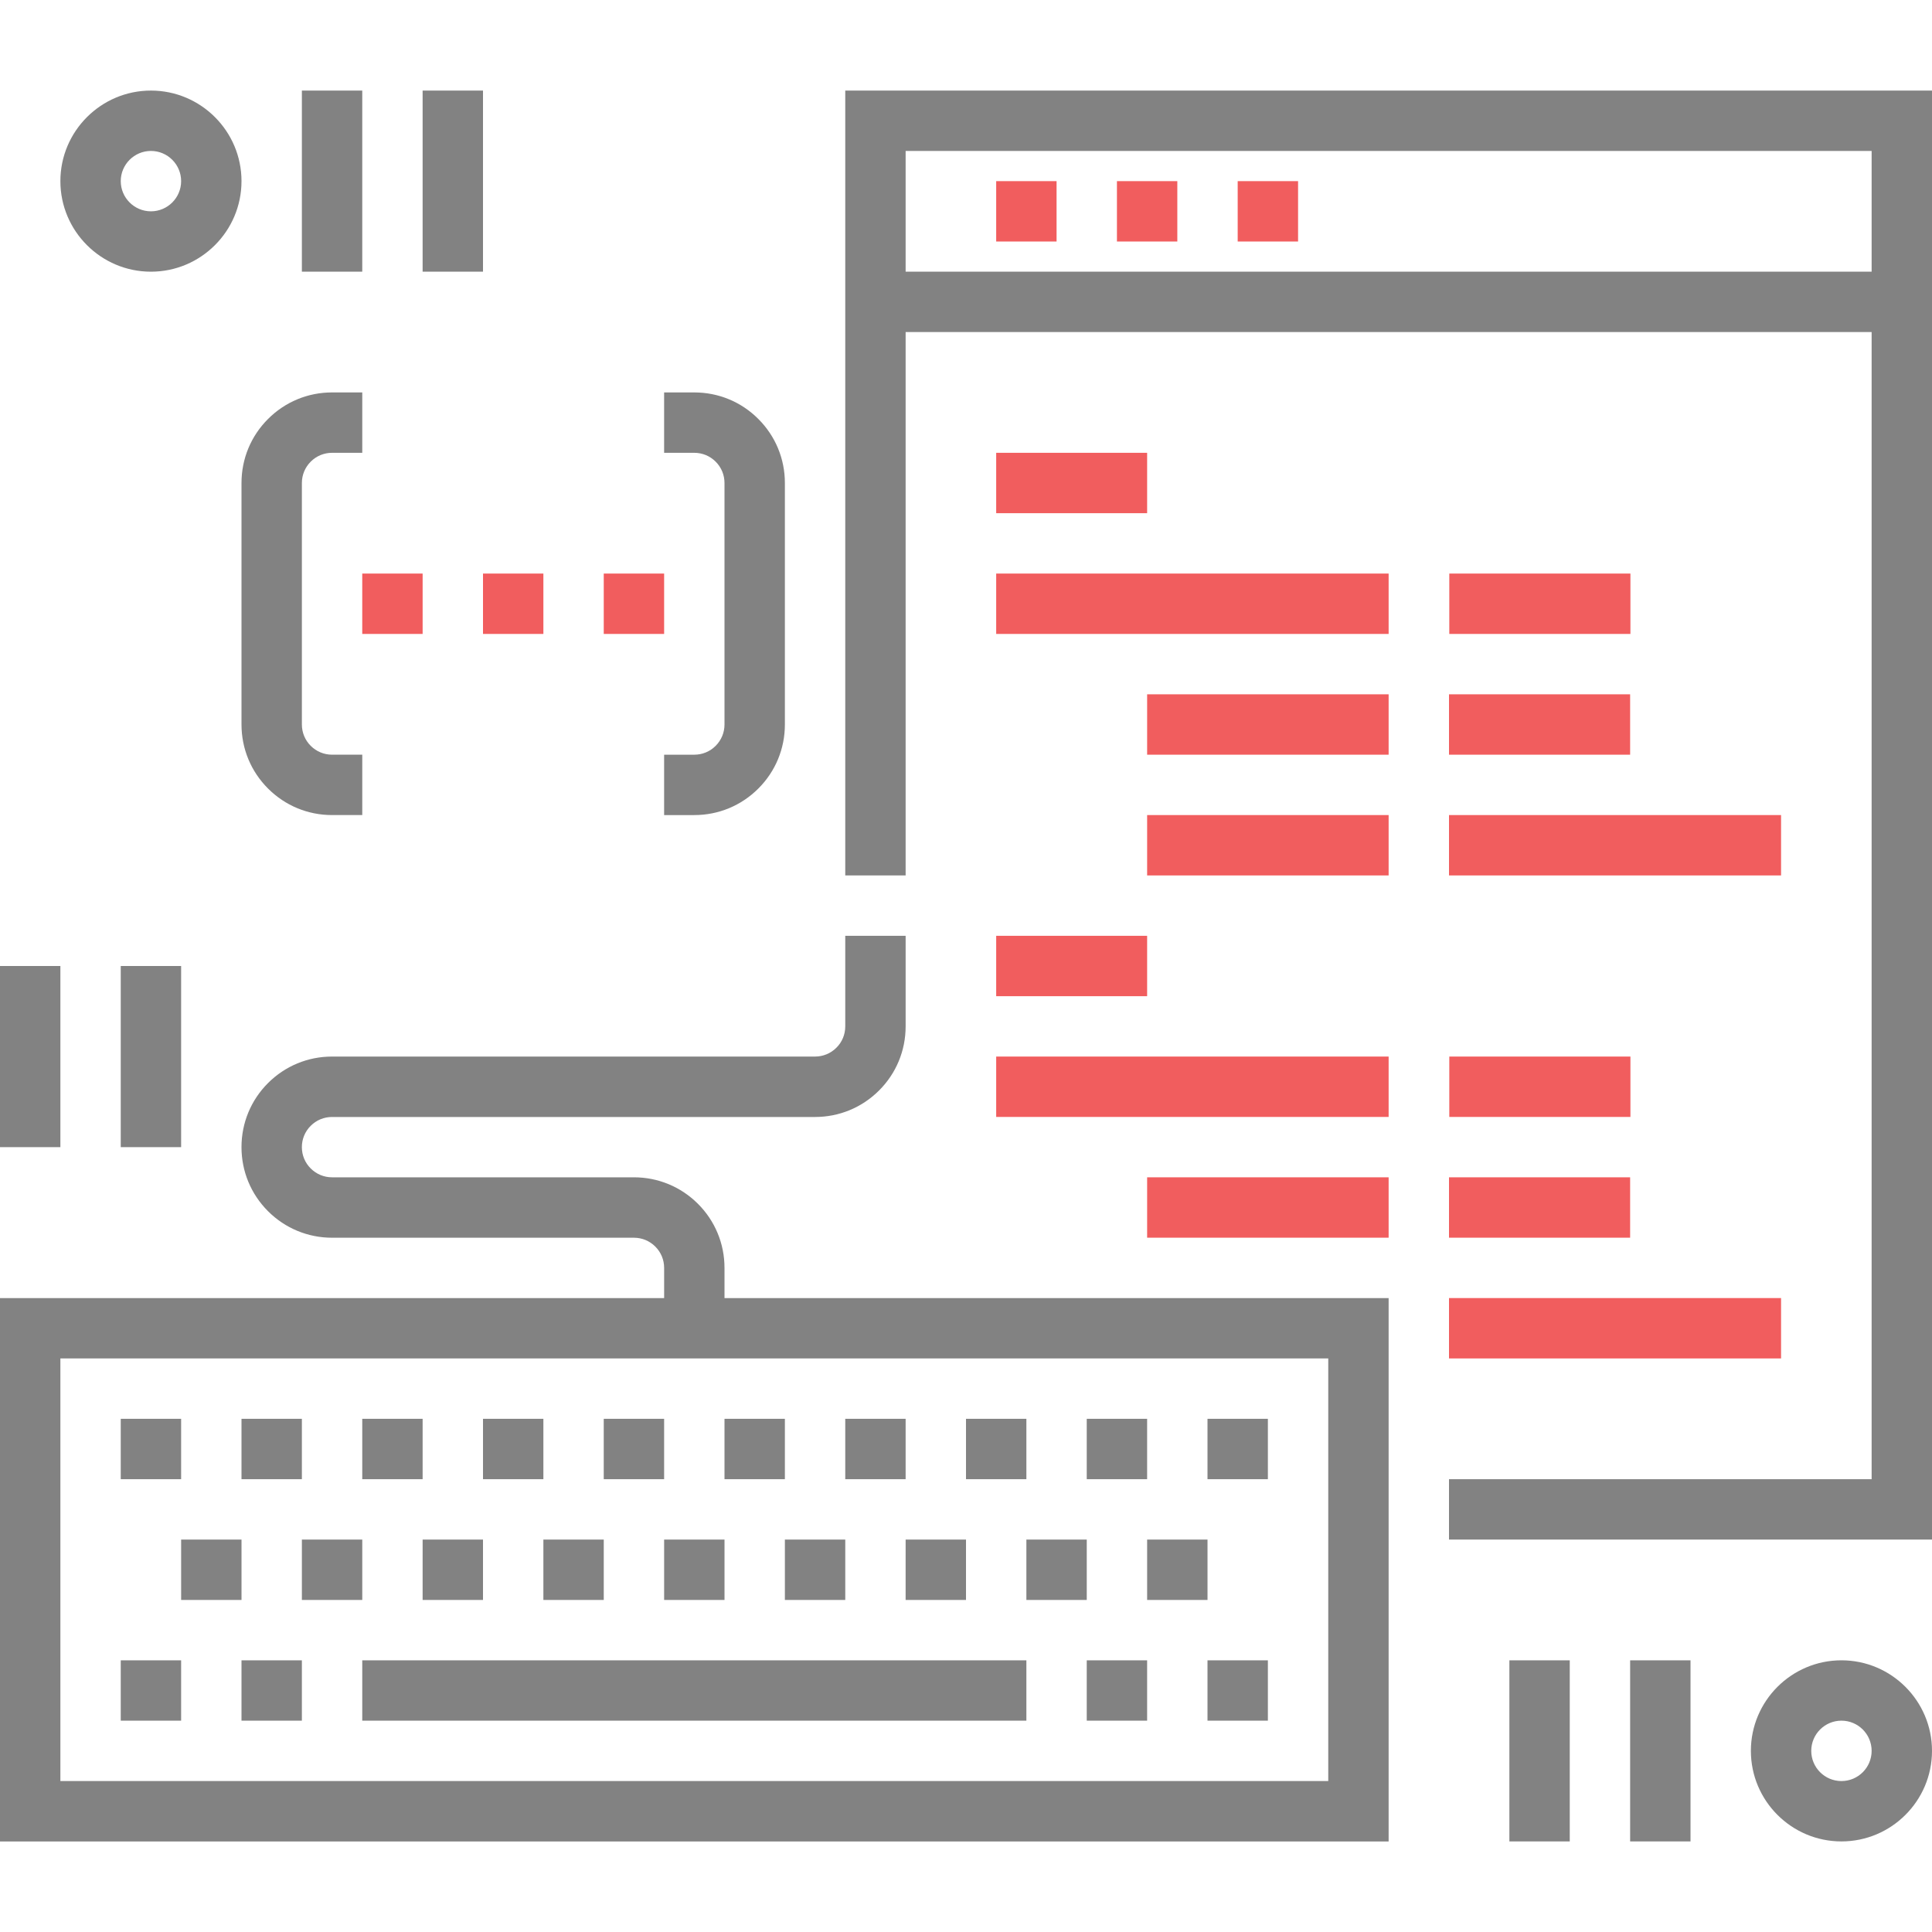<?xml version="1.0" encoding="utf-8"?>
<!-- Generator: Adobe Illustrator 16.0.0, SVG Export Plug-In . SVG Version: 6.00 Build 0)  -->
<!DOCTYPE svg PUBLIC "-//W3C//DTD SVG 1.1//EN" "http://www.w3.org/Graphics/SVG/1.1/DTD/svg11.dtd">
<svg version="1.1" id="Layer_1" xmlns="http://www.w3.org/2000/svg" xmlns:xlink="http://www.w3.org/1999/xlink" x="0px" y="0px"
	 width="150px" height="150px" viewBox="0 0 150 150" enable-background="new 0 0 150 150" xml:space="preserve">
<path fill="#828282" d="M65.625,7.031v14.063v4.688V67.97h4.688V25.781h75v89.063H112.5v4.688H150v-93.75v-4.688V7.031H65.625z
	 M70.313,21.094v-9.375h75v9.375H70.313z M11.719,21.094c3.877,0,7.031-3.154,7.031-7.031c0-3.876-3.154-7.031-7.031-7.031
	c-3.877,0-7.031,3.155-7.031,7.031S7.842,21.094,11.719,21.094z M11.719,11.719c1.291,0,2.344,1.052,2.344,2.344
	s-1.053,2.344-2.344,2.344c-1.291,0-2.344-1.052-2.344-2.344S10.428,11.719,11.719,11.719z M28.125,21.094h-4.688V7.031h4.688
	V21.094z M37.5,21.094h-4.688V7.031H37.5V21.094z M9.375,75h4.688v14.063H9.375V75z M4.688,89.063H0V75h4.688V89.063z
	 M142.969,128.906c-3.877,0-7.031,3.154-7.031,7.031s3.154,7.03,7.031,7.03s7.031-3.153,7.031-7.03
	C150,132.063,146.846,128.906,142.969,128.906z M142.969,138.281c-1.294,0-2.344-1.051-2.344-2.344c0-1.295,1.05-2.345,2.344-2.345
	c1.295,0,2.344,1.05,2.344,2.345C145.313,137.23,144.264,138.281,142.969,138.281z M126.563,128.906h4.688v14.063h-4.688V128.906z
	 M117.188,128.906h4.688v14.063h-4.688V128.906z M14.063,114.844H9.375v-4.688h4.688V114.844z M23.438,114.844H18.75v-4.688h4.688
	V114.844z M32.813,114.844h-4.688v-4.688h4.688V114.844z M42.188,114.844H37.5v-4.688h4.688V114.844z M51.563,114.844h-4.688v-4.688
	h4.688V114.844z M60.938,114.844H56.25v-4.688h4.688V114.844z M70.313,114.844h-4.688v-4.688h4.688V114.844z M79.688,114.844H75
	v-4.688h4.688V114.844z M89.063,114.844h-4.688v-4.688h4.688V114.844z M98.438,114.844H93.75v-4.688h4.688V114.844z M14.063,119.531
	h4.688v4.688h-4.688V119.531z M23.438,119.531h4.688v4.688h-4.688V119.531z M32.813,119.531H37.5v4.688h-4.688L32.813,119.531
	L32.813,119.531z M42.188,119.531h4.688v4.688h-4.688V119.531z M51.563,119.531h4.688v4.688h-4.688V119.531z M60.938,119.531h4.688
	v4.688h-4.688V119.531z M70.313,119.531H75v4.688h-4.688L70.313,119.531L70.313,119.531z M79.688,119.531h4.688v4.688h-4.688
	V119.531z M89.063,119.531h4.688v4.688h-4.688V119.531z M14.063,133.594H9.375v-4.688h4.688V133.594z M18.75,128.906h4.688v4.688
	H18.75V128.906z M28.125,128.906h51.563v4.688H28.125V128.906z M84.375,128.906h4.688v4.688h-4.688V128.906z M93.75,128.906h4.688
	v4.688H93.75V128.906z M56.25,98.438c0-1.879-0.733-3.646-2.061-4.974c-1.326-1.325-3.096-2.058-4.971-2.058H25.781
	c-0.626,0-1.214-0.244-1.659-0.689c-0.441-0.439-0.685-1.025-0.685-1.654c0-0.627,0.243-1.213,0.685-1.653
	c0.445-0.446,1.033-0.688,1.659-0.688h37.5c1.875,0,3.643-0.731,4.971-2.059c1.329-1.327,2.061-3.094,2.061-4.975v-7.03h-4.688v7.03
	c0,0.629-0.244,1.215-0.685,1.655c-0.445,0.444-1.033,0.688-1.659,0.688h-37.5c-1.875,0-3.643,0.73-4.972,2.058
	c-1.328,1.326-2.06,3.095-2.06,4.974c0,1.881,0.733,3.647,2.06,4.975c1.327,1.326,3.097,2.059,4.972,2.059h23.438
	c0.626,0,1.214,0.243,1.659,0.688c0.44,0.44,0.685,1.026,0.685,1.653v2.345H0v42.188h107.813v-42.188H56.25V98.438z
	 M103.125,138.281H4.688v-32.813h98.438L103.125,138.281L103.125,138.281z M18.75,37.5c0-1.877,0.731-3.645,2.06-4.971
	c1.327-1.329,3.095-2.061,4.972-2.061h2.344v4.688h-2.344c-0.626,0-1.214,0.244-1.657,0.687c-0.443,0.443-0.687,1.031-0.687,1.657
	v18.75c0,0.626,0.243,1.214,0.687,1.657c0.444,0.443,1.031,0.687,1.657,0.687h2.344v4.688h-2.344c-1.877,0-3.645-0.731-4.972-2.06
	c-1.328-1.327-2.06-3.094-2.06-4.972V37.5z M53.906,35.156h-2.344v-4.688h2.344c1.877,0,3.645,0.731,4.971,2.061
	c1.329,1.326,2.061,3.094,2.061,4.971v18.75c0,1.878-0.731,3.645-2.061,4.972c-1.326,1.328-3.094,2.06-4.971,2.06h-2.344v-4.688
	h2.344c0.626,0,1.214-0.243,1.657-0.687c0.442-0.443,0.687-1.031,0.687-1.657V37.5c0-0.626-0.244-1.214-0.687-1.657
	C55.12,35.4,54.532,35.156,53.906,35.156z"/>
<rect x="77.344" y="14.063" fill="#F15D5E" width="4.688" height="4.688"/>
<rect x="86.719" y="14.063" fill="#F15D5E" width="4.688" height="4.688"/>
<rect x="96.094" y="14.063" fill="#F15D5E" width="4.688" height="4.688"/>
<rect x="77.344" y="35.156" fill="#F15D5E" width="11.719" height="4.688"/>
<rect x="89.063" y="53.906" fill="#F15D5E" width="18.75" height="4.688"/>
<rect x="89.063" y="63.281" fill="#F15D5E" width="18.75" height="4.688"/>
<rect x="112.5" y="53.906" fill="#F15D5E" width="14.063" height="4.688"/>
<rect x="77.344" y="44.531" fill="#F15D5E" width="30.469" height="4.688"/>
<rect x="112.5" y="63.281" fill="#F15D5E" width="25.781" height="4.688"/>
<rect x="112.523" y="44.531" fill="#F15D5E" width="14.063" height="4.688"/>
<rect x="77.344" y="72.656" fill="#F15D5E" width="11.719" height="4.688"/>
<rect x="89.063" y="91.406" fill="#F15D5E" width="18.75" height="4.688"/>
<rect x="112.5" y="91.406" fill="#F15D5E" width="14.063" height="4.688"/>
<rect x="77.344" y="82.031" fill="#F15D5E" width="30.469" height="4.688"/>
<rect x="112.5" y="100.781" fill="#F15D5E" width="25.781" height="4.688"/>
<rect x="112.523" y="82.031" fill="#F15D5E" width="14.063" height="4.688"/>
<rect x="28.125" y="44.531" fill="#F15D5E" width="4.688" height="4.688"/>
<rect x="37.5" y="44.531" fill="#F15D5E" width="4.688" height="4.688"/>
<rect x="46.875" y="44.531" fill="#F15D5E" width="4.688" height="4.688"/>
</svg>
